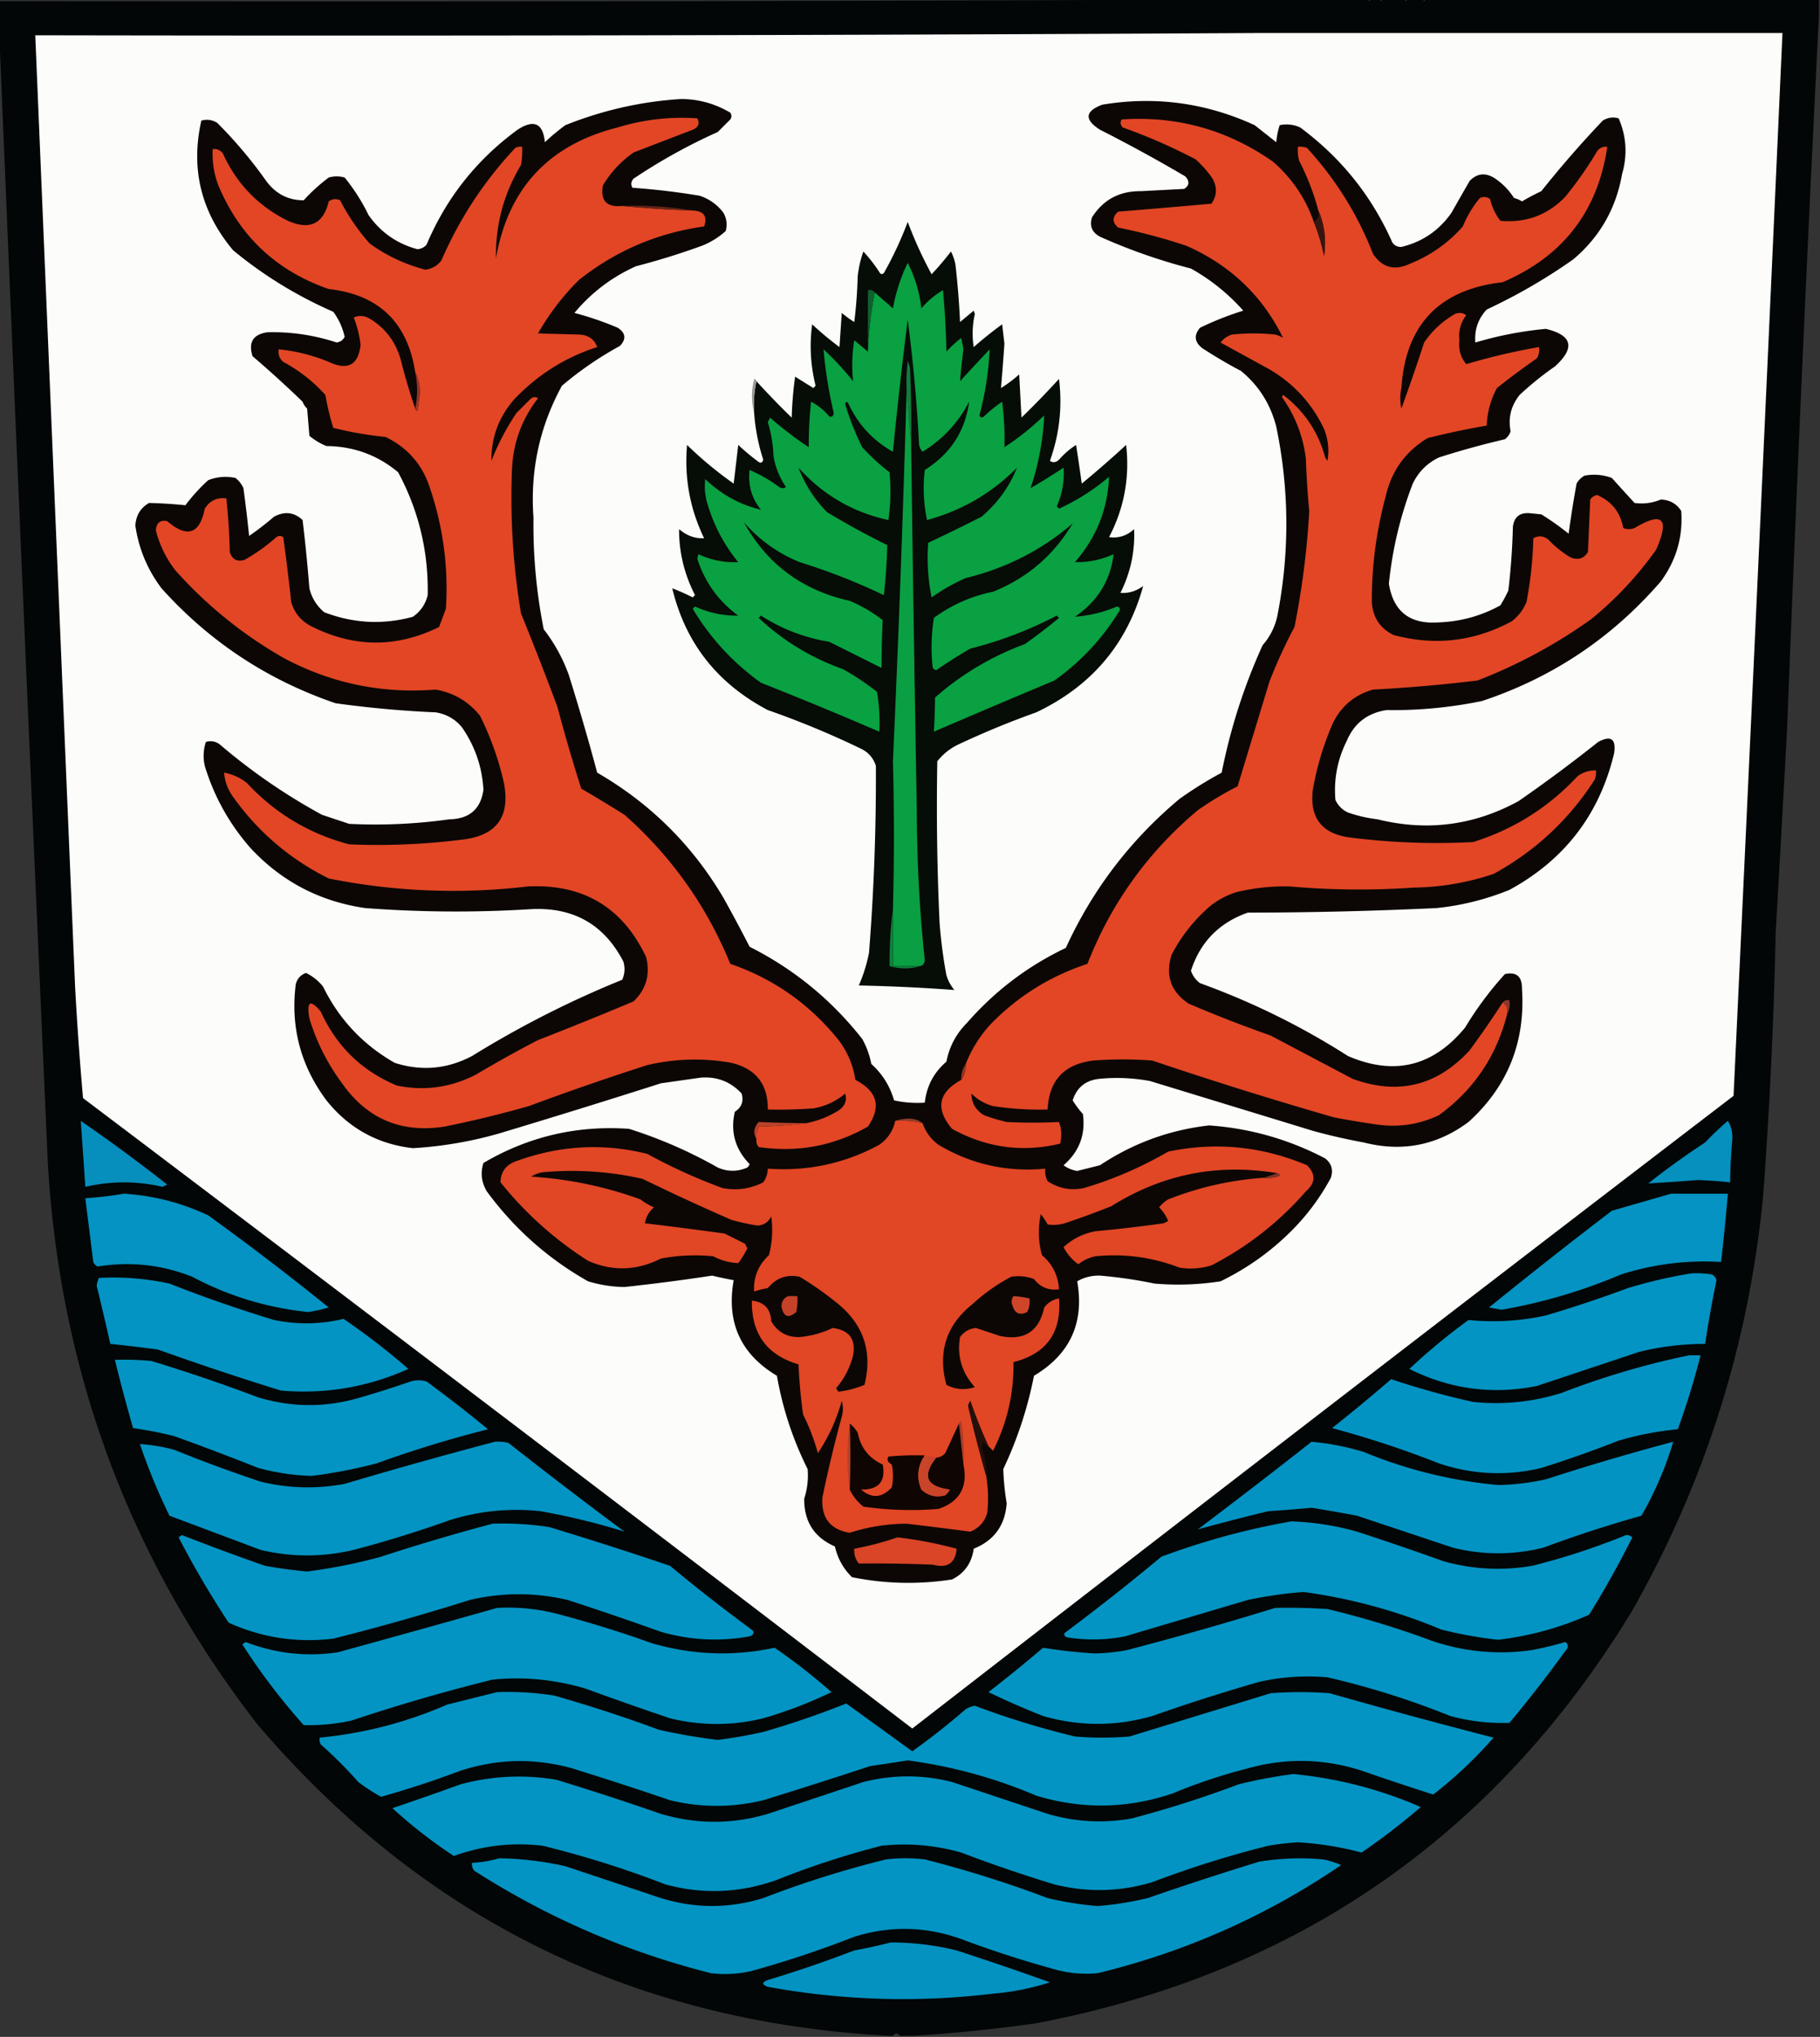 <svg xmlns="http://www.w3.org/2000/svg" width="800" height="895" style="shape-rendering:geometricPrecision;text-rendering:geometricPrecision;image-rendering:optimizeQuality;fill-rule:evenodd;clip-rule:evenodd"><rect width="100%" height="100%" fill="#333333" stroke="none"/><path style="opacity:1" fill="#020606" d="M599.5-.5h2c.333 1.333.667 1.333 1 0h4c.333 1.333.667 1.333 1 0h10c.333 1.333.667 1.333 1 0h7c.333 1.333.667 1.333 1 0h173v8a27635.437 27635.437 0 0 0-14 313.5 23913.658 23913.658 0 0 1-5 89 2144.931 2144.931 0 0 1-5.5 115.5c-6.308 65.253-25.642 126.253-58 183-60.281 98.599-147.447 158.766-261.5 180.5a673.676 673.676 0 0 1-54 5.5h-6c-1-1.333-2-1.333-3 0h-2c-112.332-6.084-204.832-51.751-277.5-137-56.068-72.501-86.735-154.834-92-247C13.55 343.337 6.383 176.67-.5 10.5V.5c200.167.333 400.167 0 600-1z"/><path style="opacity:1" fill="#fcfdfa" d="M554.5 14.5c76.156.01 152.489.01 229 0a200426.614 200426.614 0 0 1-21.5 467 73172.675 73172.675 0 0 0-361 278 76024.125 76024.125 0 0 0-364.5-277 1459.846 1459.846 0 0 1-3.5-49c-5.847-139.337-11.68-278.67-17.5-418 179.834.333 359.501 0 539-1z"/><path style="opacity:1" fill="#0c0705" d="M299.5 43.5c7.717.073 14.884 2.073 21.5 6 .667 1 .667 2 0 3l-5.5 5.5a249.645 249.645 0 0 0-37 20.5c-1.114 1.223-1.281 2.556-.5 4 9.844.69 19.677 1.857 29.5 3.5 4.258 1.384 7.758 3.884 10.5 7.5 1.422 2.53 1.755 5.197 1 8a34.026 34.026 0 0 1-10.5 6.5 315.4 315.4 0 0 1-29 9c-10.61 4.785-19.61 11.618-27 20.5a138.558 138.558 0 0 1 19 6.5c3.541 2.282 3.874 4.949 1 8a151.241 151.241 0 0 0-25.5 17.5c-9.84 18.011-14.006 37.344-12.5 58a234.666 234.666 0 0 0 4.5 49c4.696 6.056 8.363 12.723 11 20a1056.805 1056.805 0 0 1 12.5 43c23.309 13.475 41.809 31.809 55.5 55a660.947 660.947 0 0 1 11.5 21.5c19.506 9.835 36.006 23.335 49.5 40.5a36.314 36.314 0 0 1 4 11c4.846 4.353 8.18 9.687 10 16 4.401.967 8.901 1.3 13.5 1 .793-7.253 3.96-13.253 9.5-18 1.277-6.602 4.277-12.269 9-17 12.256-14.035 26.756-25.035 43.5-33 11.718-25.598 28.385-47.432 50-65.5a175.255 175.255 0 0 1 18.5-11.5c3.86-19.468 9.86-38.134 18-56 3.305-3.794 5.472-8.127 6.5-13 5.397-27.73 5.231-55.397-.5-83-2.547-9.949-7.713-18.116-15.5-24.5a215.783 215.783 0 0 1-17-10c-3.478-2.706-3.811-5.706-1-9 6.286-3.031 12.619-5.531 19-7.5a88.042 88.042 0 0 0-23-18.5 250.636 250.636 0 0 1-40-14c-3.51-1.907-4.676-4.74-3.5-8.5 4.958-7.777 12.124-11.61 21.5-11.5l19-1c2.32-1.488 2.487-3.32.5-5.5A677.509 677.509 0 0 0 483.5 57c-6.955-4.441-6.622-8.108 1-11 23.184-3.86 45.518-.86 67 9l9.5 7.5a34.041 34.041 0 0 1 1.5-7.5c3.094-.652 6.094-.319 9 1 17.967 13.295 31.467 30.129 40.5 50.5.956 1.394 2.289 2.061 4 2 9.216-2.212 16.549-7.212 22-15 2.634-4.647 5.301-9.313 8-14 3.112-3.222 6.612-3.722 10.5-1.5a28.984 28.984 0 0 1 9 9c1.266.31 2.433.81 3.5 1.5a103.138 103.138 0 0 1 8.5-4.5 468.374 468.374 0 0 1 27-31c2.195-1.373 4.529-1.706 7-1 3.424 7.923 3.924 16.09 1.5 24.5-2.655 15.151-9.822 27.651-21.5 37.5a247.83 247.83 0 0 1-38 22c-3.778 4.066-5.445 8.9-5 14.5a159.26 159.26 0 0 1 31-6c11.665 2.81 12.998 8.31 4 16.5a138.677 138.677 0 0 0-15.5 12.5c-3.818 4.774-5.151 10.107-4 16a6.978 6.978 0 0 1-2.5 3.5 382.467 382.467 0 0 0-29 8c-5.167 2.5-9 6.333-11.5 11.5a168.882 168.882 0 0 0-10.5 44c1.949 12.104 9.115 17.77 21.5 17 9.827-.326 18.994-2.826 27.5-7.5a60.631 60.631 0 0 0 3.5-6.5 295.955 295.955 0 0 0 2-28c.558-4.388 3.058-6.388 7.5-6l5 .5a119.43 119.43 0 0 1 12 8.5 498.464 498.464 0 0 1 3.5-22c.833-1.5 2-2.667 3.5-3.5 4.094-.767 8.094-.434 12 1a888.873 888.873 0 0 0 10 11c3.965.534 7.798.034 11.5-1.5 3.892.112 6.892 1.778 9 5 .82 11.382-2.18 21.715-9 31-21.373 24.713-47.54 42.213-78.5 52.5a192.11 192.11 0 0 1-42 4c-8.388 1.268-14.221 5.768-17.5 13.5-4.111 8.219-5.777 16.886-5 26 1.167 2.5 3 4.333 5.5 5.5a61.395 61.395 0 0 0 13 3c21.768 5.37 42.434 2.703 62-8a663.536 663.536 0 0 0 35-26c5.619-3.011 7.952-1.345 7 5-6.403 26.788-21.736 46.788-46 60a115.871 115.871 0 0 1-32 8 1797.166 1797.166 0 0 1-83 2c-12.564 4.397-20.898 12.897-25 25.5.719 2.228 2.052 4.061 4 5.5a327.063 327.063 0 0 1 65 32c20.302 8.767 37.468 4.6 51.5-12.5a150.163 150.163 0 0 1 17.5-23.5c5.079-1.101 7.579 1.065 7.5 6.5 1.544 23.387-6.289 42.887-23.5 58.5-13.834 10.288-29.167 13.288-46 9a262.357 262.357 0 0 1-22-5l-72-22a79.605 79.605 0 0 0-22-1c-6.161.565-10.161 3.732-12 9.5a43.722 43.722 0 0 0 4.5 6c1.24 9.022-1.593 16.522-8.5 22.5 1.769 1.314 3.769 2.147 6 2.5l10-2.5c14.58-9.694 30.58-15.527 48-17.5 18.016 1.283 35.016 6.117 51 14.5 2.79 2.21 3.623 5.044 2.5 8.5-4.617 8.634-10.451 16.468-17.5 23.5-9.103 9.053-19.437 16.386-31 22a121.58 121.58 0 0 1-29 1 197.718 197.718 0 0 0-24-3.5c-3.618-.096-6.951.738-10 2.5 3.212 18.194-3.121 32.027-19 41.5a173.96 173.96 0 0 1-13.5 41c.161 4.992.661 9.992 1.5 15-.68 9.699-5.513 16.365-14.5 20-.86 6.252-4.027 10.752-9.5 13.5-14.756 2.286-29.422 1.952-44-1-3.807-3.733-6.307-8.233-7.5-13.5-9.091-3.946-13.591-10.946-13.5-21a32.767 32.767 0 0 0 1.5-13c-6.5-12.994-11-26.661-13.5-41-15.958-9.508-22.292-23.508-19-42-3.17-.584-6.337-1.25-9.5-2a867.115 867.115 0 0 1-38.5 5 57.257 57.257 0 0 1-16-2.5c-17.611-9.939-32.444-23.105-44.5-39.5-2.384-4.009-2.884-8.176-1.5-12.5 19.767-11.608 41.1-16.608 64-15a202.301 202.301 0 0 1 39 17c4.352 1.895 8.685 1.895 13 0a3.647 3.647 0 0 0 1-1.5c-6.355-6.555-8.521-14.222-6.5-23 2.967-1.897 3.967-4.564 3-8-4.829-5.213-10.829-7.546-18-7-5.822.827-11.655 1.66-17.5 2.5a4416.648 4416.648 0 0 1-71 22 174.413 174.413 0 0 1-38 6.5c-15.549-1.775-28.215-8.775-38-21-11.348-15.207-15.848-32.207-13.5-51 .632-2.465 2.132-4.131 4.5-5a21.754 21.754 0 0 1 7.5 6c7.061 14.395 17.561 25.561 31.5 33.5 11.714 3.762 23.048 2.762 34-3a438.204 438.204 0 0 1 66-33.5c1.152-2.606 1.318-5.273.5-8-8.498-16.426-22.164-24.092-41-23a528.357 528.357 0 0 1-72.5-.5c-19.988-2.91-36.821-11.743-50.5-26.5-9.259-10.585-15.926-22.585-20-36-.789-3.591-.622-7.091.5-10.5 2.135-.635 4.135-.301 6 1a261.282 261.282 0 0 0 45 31l12 4c14.725.722 29.392.055 44-2 8.824-.169 13.824-4.502 15-13-.583-10.083-3.75-19.249-9.5-27.5-3.005-3.587-6.838-5.754-11.5-6.5a464.92 464.92 0 0 1-44-4c-29.923-10.206-55.423-27.04-76.5-50.5-6.165-8.166-9.998-17.333-11.5-27.5.232-4.474 2.232-7.808 6-10 5.36.124 10.694.457 16 1a78.994 78.994 0 0 1 10-11c3.875-1.52 7.875-1.854 12-1a11.532 11.532 0 0 1 3.5 4.5 592.912 592.912 0 0 1 2.5 21 135.043 135.043 0 0 0 11-8.5c4.666-2.45 8.833-1.95 12.5 1.5a738.818 738.818 0 0 1 3 30c1.026 4.222 3.193 7.722 6.5 10.5 12.817 4.931 25.817 5.597 39 2 3.369-2.365 5.536-5.532 6.5-9.5.361-19.22-3.972-37.22-13-54-9.049-7.556-19.549-11.389-31.5-11.5a28.415 28.415 0 0 1-7.5-4.5l-1-12a7.293 7.293 0 0 1-2-3 490.819 490.819 0 0 0-22-20c-1.906-6.084.26-9.584 6.5-10.5 10.404-.276 20.57 1.224 30.5 4.5 1.607-.269 2.774-1.103 3.5-2.5a28.955 28.955 0 0 0-5-11c-16.004-6.993-30.67-15.993-44-27-14.119-16.805-18.785-35.805-14-57 2.471-.706 4.805-.373 7 1A195.053 195.053 0 0 1 117 79.5c4.208 5.686 9.708 8.52 16.5 8.5a77.766 77.766 0 0 1 11-10 12.5 12.5 0 0 1 7 0A84.87 84.87 0 0 1 162 94.5c5.33 7.586 12.497 12.586 21.5 15 1.607-.137 2.941-.804 4-2 8.669-20.505 22.002-37.338 40-50.5 7.204-4.69 11.204-2.857 12 5.5a96.122 96.122 0 0 1 9-7.5c16.515-6.6 33.515-10.433 51-11.5z"/><path style="opacity:1" fill="#e24625" d="M273.5 90.5a499.098 499.098 0 0 0 31 2c4.897.234 6.564 2.568 5 7-20.545 2.873-38.879 10.706-55 23.5a107.975 107.975 0 0 0-18 23.5c5.939.178 11.939.345 18 .5 4.048.165 6.715 1.998 8 5.5-14.03 4.496-26.197 12.163-36.5 23-6.759 7.75-10.092 16.75-10 27a108.697 108.697 0 0 1 11-21l6.5-6.5c1-.667 2-.667 3 0-7.369 9.431-11.202 20.265-11.5 32.5-.74 20.813.593 41.48 4 62a1540.277 1540.277 0 0 1 16 41 726.01 726.01 0 0 0 10.5 36 786.083 786.083 0 0 1 19 11.5c20.648 18.293 36.148 40.126 46.5 65.5 19.297 6.651 35.297 17.985 48 34 3.711 5.09 6.044 10.757 7 17 9.675 4.994 11.509 11.827 5.5 20.5-14.92 8.517-30.92 11.517-48 9-.837-1.011-1.17-2.178-1-3.5-.239-1.967.094-3.801 1-5.5a216.796 216.796 0 0 0 21-1.5c4.952-.971 9.619-2.804 14-5.5 2.902-1.94 3.902-4.44 3-7.5-4.031 3.448-8.697 5.614-14 6.5-6.658.5-13.325.666-20 .5.112-11.058-5.222-17.891-16-20.5-12.405-2.203-24.738-1.87-37 1a1192.992 1192.992 0 0 0-52 18 498.443 498.443 0 0 1-37 9c-19.245 3.029-34.411-3.471-45.5-19.5-6.248-8.497-10.915-17.83-14-28-1.297-7.573.37-8.573 5-3 6.943 15.278 18.11 26.111 33.5 32.5 12.233 2.488 23.899.822 35-5a525.465 525.465 0 0 1 27-15 1665.335 1665.335 0 0 0 42-17c5.561-5.364 7.395-11.864 5.5-19.5-10.35-21.849-27.684-32.182-52-31-29.378 3.46-58.544 2.293-87.5-3.5-17.264-8.6-31.431-20.767-42.5-36.5-2.035-3.061-3.201-6.395-3.5-10 3.687.676 7.02 2.176 10 4.5 12.404 13.367 27.404 22.367 45 27 16.388.691 32.721.024 49-2 15.576-1.552 21.909-9.886 19-25a129.699 129.699 0 0 0-10.5-29.5c-5.043-6.272-11.543-10.106-19.5-11.5-23.809 1.87-46.142-2.797-67-14-17.91-10.241-33.744-23.074-47.5-38.5-4.032-5.231-6.865-11.064-8.5-17.5.285-3.301 1.952-4.635 5-4 8.797 7.516 14.297 5.683 16.5-5.5 2.28-3.559 5.447-5.059 9.5-4.5a287.67 287.67 0 0 1 1.5 23.5c1.007 3.303 3.173 4.47 6.5 3.5a81.901 81.901 0 0 0 14-10c1-.667 2-.667 3 0a915.392 915.392 0 0 1 3.5 28.5c1.378 4.708 4.212 8.208 8.5 10.5 18.832 9.608 37.666 9.774 56.5.5l3-8c1.153-18.145-1.181-35.812-7-53-3.251-10.255-9.751-17.755-19.5-22.5a159.496 159.496 0 0 1-23-4 119.618 119.618 0 0 1-3.5-14.5c-5.351-5.919-11.517-10.753-18.5-14.5-1.655-1.444-2.322-3.278-2-5.5a77.6 77.6 0 0 1 22 5.5c8.349 3.929 13.015 1.429 14-7.5a48.805 48.805 0 0 0-3-12c2.337-1.012 4.67-.845 7 .5 6.702 4.047 11.202 9.88 13.5 17.5a279.19 279.19 0 0 0 6.5 22c.06.543.393.876 1 1l1-7c.185-3.641-.481-6.974-2-10-3.376-21.877-16.043-34.044-38-36.5-22.949-7.95-39.116-23.116-48.5-45.5a38.69 38.69 0 0 1-2.5-16c1.89-.204 3.39.463 4.5 2 6.024 13.234 15.524 23.067 28.5 29.5 9.618 4.26 15.618 1.426 18-8.5 1.574-1.13 3.241-1.297 5-.5a91.65 91.65 0 0 0 13 19 72.522 72.522 0 0 0 24.5 11.5c2.887-.403 5.221-1.736 7-4 7.95-18.401 18.783-34.901 32.5-49.5a4.932 4.932 0 0 1 3-.5 32.462 32.462 0 0 1-.5 8c-7.57 12.613-11.237 26.28-11 41 5.358-30.694 23.191-49.86 53.5-57.5 11.434-3.49 23.101-4.824 35-4 1.205 2.234.539 3.9-2 5l-26 10c-5.545 3.878-10.045 8.711-13.5 14.5-1.16 6.675 1.673 9.675 8.5 9zM577.5 97.5a83.957 83.957 0 0 1 4.5 15c1.03-7.05.196-13.717-2.5-20-2.007-7.558-4.841-14.891-8.5-22a18.452 18.452 0 0 1-.5-6 8.435 8.435 0 0 1 4 .5c12.608 13.726 22.274 29.226 29 46.5 3.988 6.029 9.322 7.529 16 4.5 9.222-3.68 17.056-9.18 23.5-16.5a47.694 47.694 0 0 1 7.5-12.5c1.612-.72 3.112-.554 4.5.5.831 3.514 2.331 6.68 4.5 9.5 11.185 1.05 20.685-2.45 28.5-10.5a164.667 164.667 0 0 0 14-20c1.11-1.537 2.61-2.204 4.5-2-4.17 28.35-19.503 48.184-46 59.5-27.85 3.181-42.683 18.681-44.5 46.5-.667 3-.667 6 0 9a915.475 915.475 0 0 0 10-29c3.546-5.213 8.046-9.38 13.5-12.5 1.759-.798 3.426-.631 5 .5-2.454 3.212-3.454 6.879-3 11-.478 3.999.522 7.499 3 10.5a279.61 279.61 0 0 1 32-7.5c.285 1.788-.048 3.455-1 5a332.047 332.047 0 0 0-17.5 13c-2.767 5.135-4.267 10.635-4.5 16.5a350.196 350.196 0 0 0-26 5.5c-9.82 5.94-15.986 14.606-18.5 26-4.062 15.101-6.062 30.434-6 46 .404 6.721 3.571 11.555 9.5 14.5 18.175 4.883 35.508 2.883 52-6 2.933-2.264 5.1-5.098 6.5-8.5a175.264 175.264 0 0 0 3-28c2.21-1.249 4.376-1.082 6.5.5a45.538 45.538 0 0 0 10 8c3.334 1.212 5.834.379 7.5-2.5l1-23c.739-1.074 1.739-1.741 3-2 6.416 2.753 10.25 7.586 11.5 14.5 1.667.667 3.333.667 5 0 12.331-7.361 15.498-4.195 9.5 9.5a154.628 154.628 0 0 1-28.5 30.5c-15.486 11.078-32.152 20.078-50 27a665.556 665.556 0 0 1-46 4c-7.941 2.273-13.774 7.106-17.5 14.5a126.352 126.352 0 0 0-9 30c-1.248 12.099 4.252 18.932 16.5 20.5a303.4 303.4 0 0 0 54 2c17.89-5.612 33.223-15.278 46-29 2.409-1.707 5.075-2.54 8-2.5a8.43 8.43 0 0 1-.5 4c-11.311 17.646-26.145 31.479-44.5 41.5a114.538 114.538 0 0 1-35 6 346.941 346.941 0 0 1-54.5-.5 89.757 89.757 0 0 0-23.5 2.5c-4.447 1.39-8.447 3.556-12 6.5-6.835 5.996-12.335 12.996-16.5 21-2.866 9.069-.366 16.236 7.5 21.5a586.909 586.909 0 0 0 36 14c11.969 6.318 23.969 12.652 36 19 19.992 7.334 37.159 3.167 51.5-12.5a434.9 434.9 0 0 0 14.5-21c1.756 1.052 2.423 2.719 2 5-4.662 18.508-14.662 33.341-30 44.5-8.881 4.212-18.214 5.545-28 4a424.695 424.695 0 0 1-18-3 1853.477 1853.477 0 0 1-80-25 169.166 169.166 0 0 0-26 0c-12.753 1.584-19.42 8.751-20 21.5a133.29 133.29 0 0 1-24-1.5c-3.664-1.002-6.831-2.836-9.5-5.5.015 4.059 1.848 7.226 5.5 9.5a86.35 86.35 0 0 0 10 3c7.686.373 15.352.373 23 0 1.117 3.073 1.284 6.24.5 9.5-16.579 3.989-32.413 1.823-47.5-6.5-7.453-8.781-6.12-15.948 4-21.5 1.424-2.015 2.09-4.348 2-7a56.144 56.144 0 0 1 10.5-17c12.048-12.53 26.381-21.53 43-27 10.376-26.555 26.542-49.055 48.5-67.5a145.987 145.987 0 0 1 17.5-10.5c4.662-15.309 9.329-30.642 14-46a221.472 221.472 0 0 1 11-24 363.063 363.063 0 0 0 6.5-51 380.405 380.405 0 0 1-1.5-23c-1.226-9.924-4.726-18.924-10.5-27l.5-1c9.279 7.053 15.445 16.22 18.5 27.5l1 1.5c.828-4.73.328-9.396-1.5-14-5.394-11.394-13.56-20.227-24.5-26.5a10688.75 10688.75 0 0 1-21-11.5c1.279-1.646 2.945-2.813 5-3.5a90.455 90.455 0 0 1 19 0c1.266.309 2.433.809 3.5 1.5-9.087-18.525-23.254-32.025-42.5-40.5a248.584 248.584 0 0 0-30-8c-2.667-2.333-2.667-4.667 0-7a4712.077 4712.077 0 0 0 41-3.5c2.434-3.482 2.601-7.149.5-11a45.24 45.24 0 0 0-7.5-8.5 242.323 242.323 0 0 0-32-14c-1.017-1.05-1.184-2.216-.5-3.5 24.291-1.671 46.458 4.495 66.5 18.5 8.37 7.246 14.37 16.08 18 26.5z"/><path style="opacity:1" fill="#622417" d="M273.5 90.5c10.554-.387 20.887.28 31 2a499.098 499.098 0 0 1-31-2z"/><path style="opacity:1" fill="#060c06" d="M331.5 181.5c-.319-4.863.014-9.53 1-14a348.625 348.625 0 0 0 15.5 16c.17-6.028.67-12.028 1.5-18l8 5 1-1c-2.224-8.991-2.724-17.991-1.5-27a134.925 134.925 0 0 0 12 10l1-15a51.064 51.064 0 0 0 5.5 4 202.115 202.115 0 0 0 1.5-20 48.338 48.338 0 0 1 2.5-11 68.464 68.464 0 0 1 7 9c.502 1.021 1.168 1.188 2 .5A159.434 159.434 0 0 0 399 97.5a178.762 178.762 0 0 0 10.5 23 123.945 123.945 0 0 0 8.5-10 20.64 20.64 0 0 1 2 6 359.708 359.708 0 0 1 2 25l6-5 .5 1.5a38.463 38.463 0 0 0-.5 14.5 179.06 179.06 0 0 1 12.5-10l1 8.5c-.456 6.545-.956 13.045-1.5 19.5a55.337 55.337 0 0 0 8-6l1 19a395.674 395.674 0 0 0 16.5-17c1.519 12.328.186 24.328-4 36 1.29.908 2.623.741 4-.5a34.706 34.706 0 0 1 7.5-6.5 887.493 887.493 0 0 1 2.5 17 469.077 469.077 0 0 0 19.5-17c1.635 14.322-.865 27.822-7.5 40.5 4.176.586 7.842-.581 11-3.5.447 9.761-1.553 19.095-6 28 3.511.281 6.844-.719 10-3-7.041 25.456-22.708 43.956-47 55.5a383.8 383.8 0 0 0-34 14c-3.741 1.738-6.908 4.238-9.5 7.5a1114.02 1114.02 0 0 0 1 71c.59 7.723 1.59 15.389 3 23a18.593 18.593 0 0 0 3.5 6.5 796.867 796.867 0 0 0-42-2 67.478 67.478 0 0 0 4.5-14.5 982.649 982.649 0 0 0 3-82c-1.105-3.437-3.272-5.937-6.5-7.5a388.717 388.717 0 0 0-41-17c-22.24-11.699-36.24-29.532-42-53.5a91.835 91.835 0 0 1 9 4l1-1c-4.728-9.241-7.062-18.908-7-29 3.352 2.871 7.019 4.205 11 4-6.256-12.944-8.756-26.611-7.5-41a165.693 165.693 0 0 0 20.5 17l2-17a96.246 96.246 0 0 0 9 7.5c.983.591 1.65.257 2-1a85.848 85.848 0 0 1-4-20.5z"/><path style="opacity:1" fill="#381610" d="M579.5 92.5c2.696 6.283 3.53 12.95 2.5 20a83.957 83.957 0 0 0-4.5-15c1.756-1.052 2.423-2.719 2-5z"/><path style="opacity:1" fill="#09a142" d="M381.5 154.5c.345-8.881 1.345-17.548 3-26 2.676 2.336 5.342 4.669 8 7a75.688 75.688 0 0 1 6.5-20c3.198 6.265 5.198 12.932 6 20a36.248 36.248 0 0 1 9.5-8 366.68 366.68 0 0 1 1.5 27 55.05 55.05 0 0 1 6.5-6l1 5a281.99 281.99 0 0 0-1.5 14 1417.31 1417.31 0 0 1 13-14 131.3 131.3 0 0 1-4.5 29c.502 1.021 1.168 1.188 2 .5a58.829 58.829 0 0 1 8-6.5c.863 6.765 1.196 13.432 1 20a117.247 117.247 0 0 0 17.5-14c-.523 11.013-2.523 21.679-6 32a322.585 322.585 0 0 0 14.5-9c.443 5.799-.557 11.466-3 17l1 1a94.437 94.437 0 0 0 22-14c-.569 14.194-5.569 26.694-15 37.5 5.953.12 11.62-1.047 17-3.5-1.377 11.545-7.043 20.712-17 27.5 6.34-.471 12.506-1.971 18.5-4.5 1.257.35 1.591 1.017 1 2-7.411 12.079-16.911 22.246-28.5 30.5a5208.251 5208.251 0 0 0-53 22.5c.3-4.911.466-9.911.5-15 11.661-10.252 24.828-18.085 39.5-23.5a260.804 260.804 0 0 0 15-11.5l-1-1a174.509 174.509 0 0 1-38 14.5 220.345 220.345 0 0 0-15 9.5 3.647 3.647 0 0 1-1.5-1 81.224 81.224 0 0 1 .5-22c7.802-5.733 16.469-9.567 26-11.5 15-6.016 26.666-16.016 35-30-13.42 11.6-29.087 19.6-47 24a82.671 82.671 0 0 0-15 8.5 88.053 88.053 0 0 1-1.5-24 766.655 766.655 0 0 0 23.5-11.5c7.069-6.039 12.236-13.206 15.5-21.5-11.043 11.187-24.21 18.854-39.5 23-1.555-7.315-1.889-14.648-1-22 11.268-7.064 17.768-17.064 19.5-30-4.79 9.255-11.624 16.589-20.5 22a6.802 6.802 0 0 1-1.5-3 710.364 710.364 0 0 0-5-55 2088.121 2088.121 0 0 0-6.5 58c-8.747-4.914-15.247-11.914-19.5-21-.654-1.196-1.154-1.196-1.5 0a116.232 116.232 0 0 0 7.5 19c3.7 4.035 7.7 7.702 12 11a87.665 87.665 0 0 1-.5 21c-15.633-3.401-28.8-11.068-39.5-23 2.723 7.244 6.89 13.744 12.5 19.5a338.372 338.372 0 0 0 26.5 14.5 244.098 244.098 0 0 1-1.5 22 275.343 275.343 0 0 0-37-14.5c-9.559-3.893-17.725-9.727-24.5-17.5 10.128 18.355 25.628 29.855 46.5 34.5a63.31 63.31 0 0 1 14.5 8.5 423.82 423.82 0 0 0-.5 21l-23-11.5c-10.856-1.782-20.856-5.616-30-11.5l-1 1c10.664 10.01 22.997 17.51 37 22.5a113.627 113.627 0 0 1 15 10 79.547 79.547 0 0 1 1 17.5 1827.556 1827.556 0 0 0-52-21.5c-12.279-8.777-22.279-19.61-30-32.5l1-1c6.176 2.8 12.509 4.133 19 4-8.683-6.352-14.683-14.685-18-25l.5-2c5.541 2.618 11.375 3.785 17.5 3.5-6.188-7.532-10.688-16.032-13.5-25.5-1.106-3.622-1.439-7.289-1-11 7.051 6.762 15.218 11.262 24.5 13.5-4.125-5.096-5.791-10.929-5-17.5 4.561 1.952 8.895 4.452 13 7.5 1 .667 2 .667 3 0-2.805-4.075-4.638-8.575-5.5-13.5a58.08 58.08 0 0 0-2.5-15l1-2a160.054 160.054 0 0 0 17 13 180.882 180.882 0 0 1 1-20 25.027 25.027 0 0 1 8 6.5c1.1.432 1.767-.068 2-1.5a190.492 190.492 0 0 1-4.5-28 128.578 128.578 0 0 1 13 14 67.397 67.397 0 0 1 .5-18c2.019 1.69 4.019 3.356 6 5z"/><path style="opacity:1" fill="#10612e" d="M384.5 128.5c-1.655 8.452-2.655 17.119-3 26v-27c1.291-.237 2.291.096 3 1z"/><path style="opacity:1" fill="#127c40" d="m400.5 194.5-2-23a84.902 84.902 0 0 1 .5-13l1 3c.5 10.995.667 21.995.5 33z"/><path style="opacity:1" fill="#963525" d="M182.5 163.5c1.519 3.026 2.185 6.359 2 10l-1 7c-.607-.124-.94-.457-1-1 1.136-5.181 1.136-10.515 0-16z"/><path style="opacity:1" fill="#979996" d="M332.5 167.5c-.986 4.47-1.319 9.137-1 14-1.314-4.848-1.314-9.848 0-15 .607.124.94.457 1 1z"/><path style="opacity:1" fill="#0a9f43" d="m398.5 171.5 2 23c.701 54.001 1.534 108.001 2.5 162a640.383 640.383 0 0 0 3.5 65.5c-.184 1.376-.851 2.209-2 2.5h-12v-25a1233.43 1233.43 0 0 0 0-65 9498.365 9498.365 0 0 0 6-163z"/><path style="opacity:1" fill="#0d803c" d="M392.5 399.5v25h12c-4.4 1.323-8.9 1.323-13.5 0-.084-8.498.416-16.831 1.5-25z"/><path style="opacity:1" fill="#8c372a" d="M660.5 440.5c.709-.904 1.709-1.237 3-1 .295 2.235-.039 4.235-1 6 .423-2.281-.244-3.948-2-5z"/><path style="opacity:1" fill="#903423" d="M424.5 467.5c.09 2.652-.576 4.985-2 7-.09-2.652.576-4.985 2-7z"/><path style="opacity:1" fill="#903b2a" d="M393.5 492.5c1.804-.662 3.804-.995 6-1 2.452.039 4.452.706 6 2-3.9-.93-7.9-1.263-12-1z"/><path style="opacity:1" fill="#ba422a" d="M354.5 493.5a216.796 216.796 0 0 1-21 1.5c-.906 1.699-1.239 3.533-1 5.5-1.479-2.643-1.146-5.143 1-7.5 6.964.288 13.964.455 21 .5z"/><path style="opacity:1" fill="#e14625" d="M393.5 492.5c4.1-.263 8.1.07 12 1 1.343 3.851 3.677 7.017 7 9.5 14.405 8.588 30.072 12.088 47 10.5-.239 1.967.094 3.801 1 5.5 4.899 3.225 10.232 4.225 16 3 12.871-3.814 25.204-9.147 37-16 20.925-4.344 41.258-2.344 61 6 3.964 3.903 3.797 7.736-.5 11.5-11.849 13.533-25.682 24.366-41.5 32.5a31.317 31.317 0 0 1-14 1c-11.944-4.602-24.277-6.269-37-5a18.14 18.14 0 0 0-7.5 3.5c-2.737-1.952-4.904-4.452-6.5-7.5 3.927-3.653 8.594-5.986 14-7a638.292 638.292 0 0 0 30-3.5l2-1a18.33 18.33 0 0 0-4-6 14.84 14.84 0 0 1 4-3.5 139.835 139.835 0 0 1 42-9.5 13.116 13.116 0 0 0 7-1c-.124-.607-.457-.94-1-1-26.213-4.41-50.547.423-73 14.5a390.533 390.533 0 0 1-19 7c-2.942 1.124-5.942 1.458-9 1a32.367 32.367 0 0 0-3-4.5c-1.307 6.04-1.14 12.04.5 18 4.643 3.953 7.143 8.953 7.5 15-4.538.628-8.205-.872-11-4.5-3.268-1.213-6.601-1.546-10-1a79.946 79.946 0 0 0-17 12c-11.548 9.188-15.381 21.022-11.5 35.5 4.009 2.056 8.176 2.389 12.5 1-5.755-6.417-7.922-13.75-6.5-22 1.743-2.371 4.077-3.705 7-4l10.5 3.5c10.723 2.23 17.223-1.937 19.5-12.5 1.645-2.162 3.812-3.495 6.5-4 1.178 14.988-5.488 24.321-20 28 .175 13.799-2.825 26.799-9 39a31.147 31.147 0 0 0-2-2 220.294 220.294 0 0 1-8-20l-1 2a620.189 620.189 0 0 0 8 31 61.641 61.641 0 0 1 .5 16c-1.072 4.073-3.572 6.907-7.5 8.5a2199.252 2199.252 0 0 0-28-3.5 82.248 82.248 0 0 0-25 4c-8.588-1.438-12.588-6.605-12-15.5a569.243 569.243 0 0 1 8.5-35.5 12.494 12.494 0 0 0 0-7 77.954 77.954 0 0 1-10.5 23 91.5 91.5 0 0 0-6.5-17 229.13 229.13 0 0 1-2-22c-13.886-4.085-20.719-13.418-20.5-28 5.4.567 8.234 3.567 8.5 9 2.726 4.782 6.893 7.116 12.5 7a42.723 42.723 0 0 0 14.5-4c7.263.917 10.263 4.917 9 12-1.367 5.448-3.867 10.281-7.5 14.5l1 1.5a42.87 42.87 0 0 0 11.5-3c3.542-14.371-.291-26.205-11.5-35.5a147.725 147.725 0 0 0-17-12c-5.661-1.171-10.328.495-14 5a32.444 32.444 0 0 0-6 1.5c-.41-6.206 1.756-11.539 6.5-16a43.397 43.397 0 0 0 1-17c-1.239 2.482-3.239 3.815-6 4a95.284 95.284 0 0 1-11.5-2.5 1038.245 1038.245 0 0 1-39-18c-14.137-3.224-28.47-4.224-43-3-2.215.17-4.215.837-6 2 16.544 1.042 32.544 4.375 48 10a26.948 26.948 0 0 0 6 3.5c-2.234 1.881-3.567 4.215-4 7a2216.163 2216.163 0 0 1 35 4.5l9 4.5 1 2a37.87 37.87 0 0 1-4 6.5c-3.818-.157-7.485-1.157-11-3a80.967 80.967 0 0 0-23 1c-10.582 5.36-21.249 5.693-32 1-14.724-9.391-27.558-20.891-38.5-34.5.1-4.796 2.6-7.962 7.5-9.5 18.812-6.763 37.812-7.763 57-3a244.742 244.742 0 0 0 33 15c6.336 1.221 12.336.387 18-2.5a10.776 10.776 0 0 0 2-6c17.439 1.258 33.773-2.242 49-10.5 3.719-2.612 6.052-6.112 7-10.5z"/><path style="opacity:1" fill="#0690be" d="M759.5 492.5c1.309 2.071 1.975 4.571 2 7.5-.583 6.49-.916 12.99-1 19.5a221.134 221.134 0 0 0-14-1c-7.364.555-14.698 1.055-22 1.5a331.706 331.706 0 0 1 25-18 132.101 132.101 0 0 1 10-9.5z"/><path style="opacity:1" fill="#068fbd" d="M35.5 492.5a749.948 749.948 0 0 1 38 28l-2 1c-11.34-2.631-22.673-2.631-34 0-.633-9.672-1.3-19.339-2-29z"/><path style="opacity:1" fill="#803327" d="M561.5 515.5c.543.06.876.393 1 1a13.116 13.116 0 0 1-7 1l6-2z"/><path style="opacity:1" fill="#0493c2" d="M734.5 524.5h25a913.413 913.413 0 0 1-3 30c-15.01-.887-29.677.946-44 5.5a237.634 237.634 0 0 1-52.5 15.5l-5.5-1a2364.363 2364.363 0 0 1 54-42.5c8.797-2.528 17.463-5.028 26-7.5zM54.5 524.5c12.954.824 25.288 3.991 37 9.5a1228.049 1228.049 0 0 1 53 40.5 75.027 75.027 0 0 1-9 2c-18.09-1.866-35.09-7.032-51-15.5-13.423-5.314-27.257-6.814-41.5-4.5-.945-.405-1.612-1.072-2-2l-3.5-28a170.36 170.36 0 0 0 17-2z"/><path style="opacity:1" fill="#0394c3" d="M743.5 559.5a40.914 40.914 0 0 1 9 .5c1.016.519 1.682 1.353 2 2.5a515.147 515.147 0 0 0-5 28 121.03 121.03 0 0 0-29 3.5l-45 15c-19.494 3.906-38.161 1.406-56-7.5a268.411 268.411 0 0 1 26-21.5c11.408 1.129 22.742.463 34-2a569.084 569.084 0 0 0 36-12c9.319-2.832 18.653-4.999 28-6.5zM43.5 561.5a116.073 116.073 0 0 1 31 2.5 605.979 605.979 0 0 0 46 16c10.211 2.097 20.378 1.93 30.5-.5a304.383 304.383 0 0 1 28.5 22c-17.842 8.002-36.508 11.168-56 9.5a1279.426 1279.426 0 0 1-54-18 593.135 593.135 0 0 0-21-2.5 1409.58 1409.58 0 0 0-6-25.5 10.978 10.978 0 0 1 1-3.5z"/><path style="opacity:1" fill="#cf4529" d="M445.5 569.5c2.361.174 4.694.507 7 1a9.86 9.86 0 0 1-1 6c-3.302 1.6-5.469.6-6.5-3-.579-1.428-.412-2.762.5-4z"/><path style="opacity:1" fill="#c44228" d="M346.5 569.5h4a24.935 24.935 0 0 1-.5 7c-3.491 2.946-5.658 2.112-6.5-2.5.057-2.209 1.057-3.709 3-4.5z"/><path style="opacity:1" fill="#0394c3" d="M50.5 597.5c5.344-.166 10.677.001 16 .5a743.218 743.218 0 0 1 47 16c14.977 4.504 29.977 4.504 45 0a421.766 421.766 0 0 0 22-7 12.494 12.494 0 0 1 7 0 645.496 645.496 0 0 1 27 21 519.405 519.405 0 0 0-49 15c-9.4 2.48-18.9 4.313-28.5 5.5a99.208 99.208 0 0 1-23.5-3.5 1213.585 1213.585 0 0 0-37-14 172.396 172.396 0 0 0-18-3.5 750.389 750.389 0 0 1-8-30z"/><path style="opacity:1" fill="#0393c3" d="M742.5 595.5h5a340.573 340.573 0 0 1-10 32.5c-8.841.834-17.508 2.5-26 5a513.837 513.837 0 0 1-34 12c-15.171 3.633-30.171 2.967-45-2a430.643 430.643 0 0 0-47-15.5 772.847 772.847 0 0 0 26-21.5 356.426 356.426 0 0 0 36 10c13.272 1.353 26.272.02 39-4 18.339-7.079 37.005-12.579 56-16.5z"/><path style="opacity:1" fill="#260f09" d="M434.5 635.5c-.958-.453-1.792-1.119-2.5-2l-.5 2.5a33.622 33.622 0 0 1 2 12.5 620.189 620.189 0 0 1-8-31l1-2a220.294 220.294 0 0 0 8 20z"/><path style="opacity:1" fill="#b43f29" d="M373.5 625.5c.412 9.624.412 19.29 0 29a105.651 105.651 0 0 1 0-29z"/><path style="opacity:1" fill="#0394c3" d="M217.5 633.5a18.453 18.453 0 0 1 6 .5 2278.149 2278.149 0 0 0 51 39 299.566 299.566 0 0 0-37-9c-13.614-1.442-26.947-.109-40 4a509.416 509.416 0 0 1-42 13c-13.714 3.247-27.381 3.247-41 0a20757.08 20757.08 0 0 0-40-15 261.762 261.762 0 0 1-13-31.5 79.127 79.127 0 0 1 15 2.5 642.647 642.647 0 0 0 38 14c12.213 2.992 24.546 3.326 37 1a2213.739 2213.739 0 0 1 66-18.5z"/><path style="opacity:1" fill="#0393c3" d="M576.5 633.5a113.124 113.124 0 0 1 23 4.5c18.955 7.822 38.621 12.655 59 14.5a105.642 105.642 0 0 0 21-2.5 1074.188 1074.188 0 0 1 56-16.5 153.018 153.018 0 0 1-14 32.5 539.07 539.07 0 0 0-43 14c-13.333 3.333-26.667 3.333-40 0l-42-14a628.37 628.37 0 0 0-20-3.5 635.34 635.34 0 0 1-19 1.5 1049.529 1049.529 0 0 0-31 8 2998.867 2998.867 0 0 0 50-38.5z"/><path style="opacity:1" fill="#a63d28" d="M421.5 625.5c.06-.543.393-.876 1-1a91.123 91.123 0 0 1 1 19l-2-18z"/><path style="opacity:1" fill="#0f0502" d="M373.5 625.5c1.385 1.074 2.551 2.407 3.5 4 1.28 6.568 4.947 11.235 11 14 1.402 7.439-1.765 11.106-9.5 11 4.694 4.051 9.194 3.717 13.5-1a25.238 25.238 0 0 0 0-10c-1.758-.969-2.258-2.136-1.5-3.5a128.507 128.507 0 0 1 16-.5c-3.211 4.694-3.711 9.694-1.5 15 2.995 2.765 6.495 3.598 10.5 2.5a7.248 7.248 0 0 0 2-2.5c-10.34-1.333-12.34-6-6-14 1.59-.128 2.923-.795 4-2 1.999-4.328 3.999-8.662 6-13l2 18c2.013 9.852-1.654 16.352-11 19.5a146.886 146.886 0 0 1-33-1c-2.594-2.086-4.594-4.586-6-7.5.412-9.71.412-19.376 0-29z"/><path style="opacity:1" fill="#c94429" d="M406.5 639.5a20.69 20.69 0 0 1 5 1c-6.34 8-4.34 12.667 6 14a7.248 7.248 0 0 1-2 2.5c-4.005 1.098-7.505.265-10.5-2.5-2.211-5.306-1.711-10.306 1.5-15z"/><path style="opacity:1" fill="#0394c3" d="M216.5 669.5a132.84 132.84 0 0 1 25 1.5 1733.2 1733.2 0 0 1 53 17 790.19 790.19 0 0 0 36.5 28.5c.456 1.244-.044 2.077-1.5 2.5-13.154 2.378-26.154 1.711-39-2a1489.369 1489.369 0 0 0-41-14c-14.332-3.333-28.665-3.333-43 0a1031.037 1031.037 0 0 1-60 17c-15.987 1.936-31.32-.398-46-7a421.86 421.86 0 0 1-22-37.5l1.5-1c12.09 4.73 24.257 9.23 36.5 13.5a205.4 205.4 0 0 0 18.5 2.5 233.739 233.739 0 0 0 32.5-6.5 919.019 919.019 0 0 1 49-14.5zM567.5 668.5c9.85.298 19.517 1.798 29 4.5a1271.424 1271.424 0 0 1 38 13c12.871 3.585 25.871 4.252 39 2a303.183 303.183 0 0 0 40-13c1.444-.781 2.777-.614 4 .5a421.509 421.509 0 0 1-19 34c-12.756 5.696-26.09 9.362-40 11a183.004 183.004 0 0 1-25-4.5 239.73 239.73 0 0 0-60.5-16.5 190.134 190.134 0 0 0-24.5 3.5c-18.01 5.34-36.01 10.674-54 16a72.02 72.02 0 0 1-25 .5c-1.432-.233-1.932-.9-1.5-2a1022.994 1022.994 0 0 0 42.5-33.5c18.665-6.952 37.665-12.119 57-15.5z"/><path style="opacity:1" fill="#da4527" d="M394.5 675.5a180.596 180.596 0 0 1 26 5c-.563 6.364-4.063 8.697-10.5 7a636.318 636.318 0 0 0-32.5-.5c-1.516-1.897-2.183-4.064-2-6.5a132.244 132.244 0 0 0 19-5z"/><path style="opacity:1" fill="#0394c3" d="M560.5 706.5c7.674-.166 15.341 0 23 .5a396.5 396.5 0 0 1 46 14c14.378 4.843 29.045 6.176 44 4a153.064 153.064 0 0 0 14.5-3.5c1.543 1.077 1.543 2.411 0 4a586.702 586.702 0 0 1-24.5 31.5 86.768 86.768 0 0 1-26-3 362.612 362.612 0 0 0-54-17 97.577 97.577 0 0 0-30 2 829.324 829.324 0 0 0-47 15c-16.015 4.601-32.015 4.601-48 0a346.181 346.181 0 0 1-24-10.5 669.39 669.39 0 0 0 24-19.5 226.302 226.302 0 0 0 22.5 2.5 82.238 82.238 0 0 0 14.5-1.5 1546.106 1546.106 0 0 0 65-18.5zM218.5 706.5a87.04 87.04 0 0 1 26 2.5 509.526 509.526 0 0 1 42 13c17.877 5.207 35.877 5.874 54 2a270.984 270.984 0 0 1 25 19.5 193.177 193.177 0 0 1-30 11.5c-13.667 3.333-27.333 3.333-41 0a1585.287 1585.287 0 0 1-37-13c-13.405-4.019-27.071-5.353-41-4a823.422 823.422 0 0 0-62 18 87.39 87.39 0 0 1-21 2 278.254 278.254 0 0 1-27-35.5l1.5-1c13.216 5.064 26.716 6.564 40.5 4.5a9259.84 9259.84 0 0 0 70-19.5z"/><path style="opacity:1" fill="#0394c3" d="M218.5 743.5a132.84 132.84 0 0 1 25 1.5 616.965 616.965 0 0 1 46 15 253.444 253.444 0 0 0 26 4.5 210.102 210.102 0 0 0 20-3.5 392.062 392.062 0 0 0 36.5-12.5l29 21a313.6 313.6 0 0 0 23.5-18.5 10.258 10.258 0 0 1 4-1.5 372.742 372.742 0 0 0 44 13.5c8 .667 16 .667 24 0 20.662-6.33 41.329-12.664 62-19a169.166 169.166 0 0 1 26 0 2933.253 2933.253 0 0 0 72 19.5 188.284 188.284 0 0 1-26.5 25 1231.133 1231.133 0 0 1-31.5-10.5c-16.582-5.327-33.248-5.66-50-1a239.431 239.431 0 0 0-33 11c-19.935 6.752-39.935 7.086-60 1-18.187-7.754-37.02-12.92-56.5-15.5a1218.42 1218.42 0 0 1-16.5 2.5 2447.184 2447.184 0 0 1-47 15c-13.661 3.301-27.327 3.301-41 0a1621.905 1621.905 0 0 0-43-14c-16.408-4.576-32.742-4.243-49 1a429.002 429.002 0 0 1-35 11.5 81.136 81.136 0 0 1-10-6.5 183.266 183.266 0 0 0-16.5-16.5 4.934 4.934 0 0 1-.5-3c19.385-1.847 38.052-6.68 56-14.5l22-5.5z"/><path style="opacity:1" fill="#0394c3" d="M568.5 779.5c19.436 1.868 38.102 6.701 56 14.5a297.22 297.22 0 0 1-26 20c-9.08-2.446-18.413-3.946-28-4.5-4.36.266-8.693.766-13 1.5a452.914 452.914 0 0 0-51 16c-14.229 4.265-28.562 4.598-43 1a634.999 634.999 0 0 1-41-14c-11.459-3.264-23.126-4.264-35-3a370.58 370.58 0 0 0-46 15c-16.193 5.79-32.526 6.457-49 2a437.688 437.688 0 0 0-54-17c-13.379-1.579-26.379-.079-39 4.5a212.092 212.092 0 0 1-27-21 1595.658 1595.658 0 0 0 30-10.5c13.857-3.707 27.857-4.374 42-2a1234.32 1234.32 0 0 1 46 15c15.679 4.627 31.346 4.627 47 0l42-14c12.994-3.297 25.994-3.297 39 0l42 14c12.189 3.561 24.522 4.228 37 2a481.019 481.019 0 0 0 47-15 215.678 215.678 0 0 1 24-4.5z"/><path style="opacity:1" fill="#0394c3" d="M219.5 816.5c9.784.18 19.45 1.346 29 3.5l42 14c15.013 4.621 30.013 4.621 45 0a446.509 446.509 0 0 1 54-17 72.464 72.464 0 0 1 17 0 507.847 507.847 0 0 1 54 17 144.197 144.197 0 0 0 22 3.5 144.197 144.197 0 0 0 22-3.5 1461.7 1461.7 0 0 1 49-16 110.656 110.656 0 0 1 28-1 36.167 36.167 0 0 1 8 2.5c-32.675 22.292-68.342 38.125-107 47.5-6.78.646-13.447-.021-20-2a466.379 466.379 0 0 1-40-13c-15.55-5.581-31.217-5.915-47-1a462.086 462.086 0 0 1-45 15 50.834 50.834 0 0 1-18 1c-37.114-9.37-71.78-24.37-104-45-.837-1.011-1.17-2.178-1-3.5 4.205-.217 8.205-.883 12-2z"/><path style="opacity:1" fill="#0492c1" d="M391.5 853.5a121.03 121.03 0 0 1 29 3.5 1482.854 1482.854 0 0 1 41 14 109.777 109.777 0 0 1-25 5c-33.146 3.988-66.146 2.988-99-3-2.667-1-2.667-2 0-3a540.208 540.208 0 0 0 38-13 222.374 222.374 0 0 0 16-3.5z"/></svg>